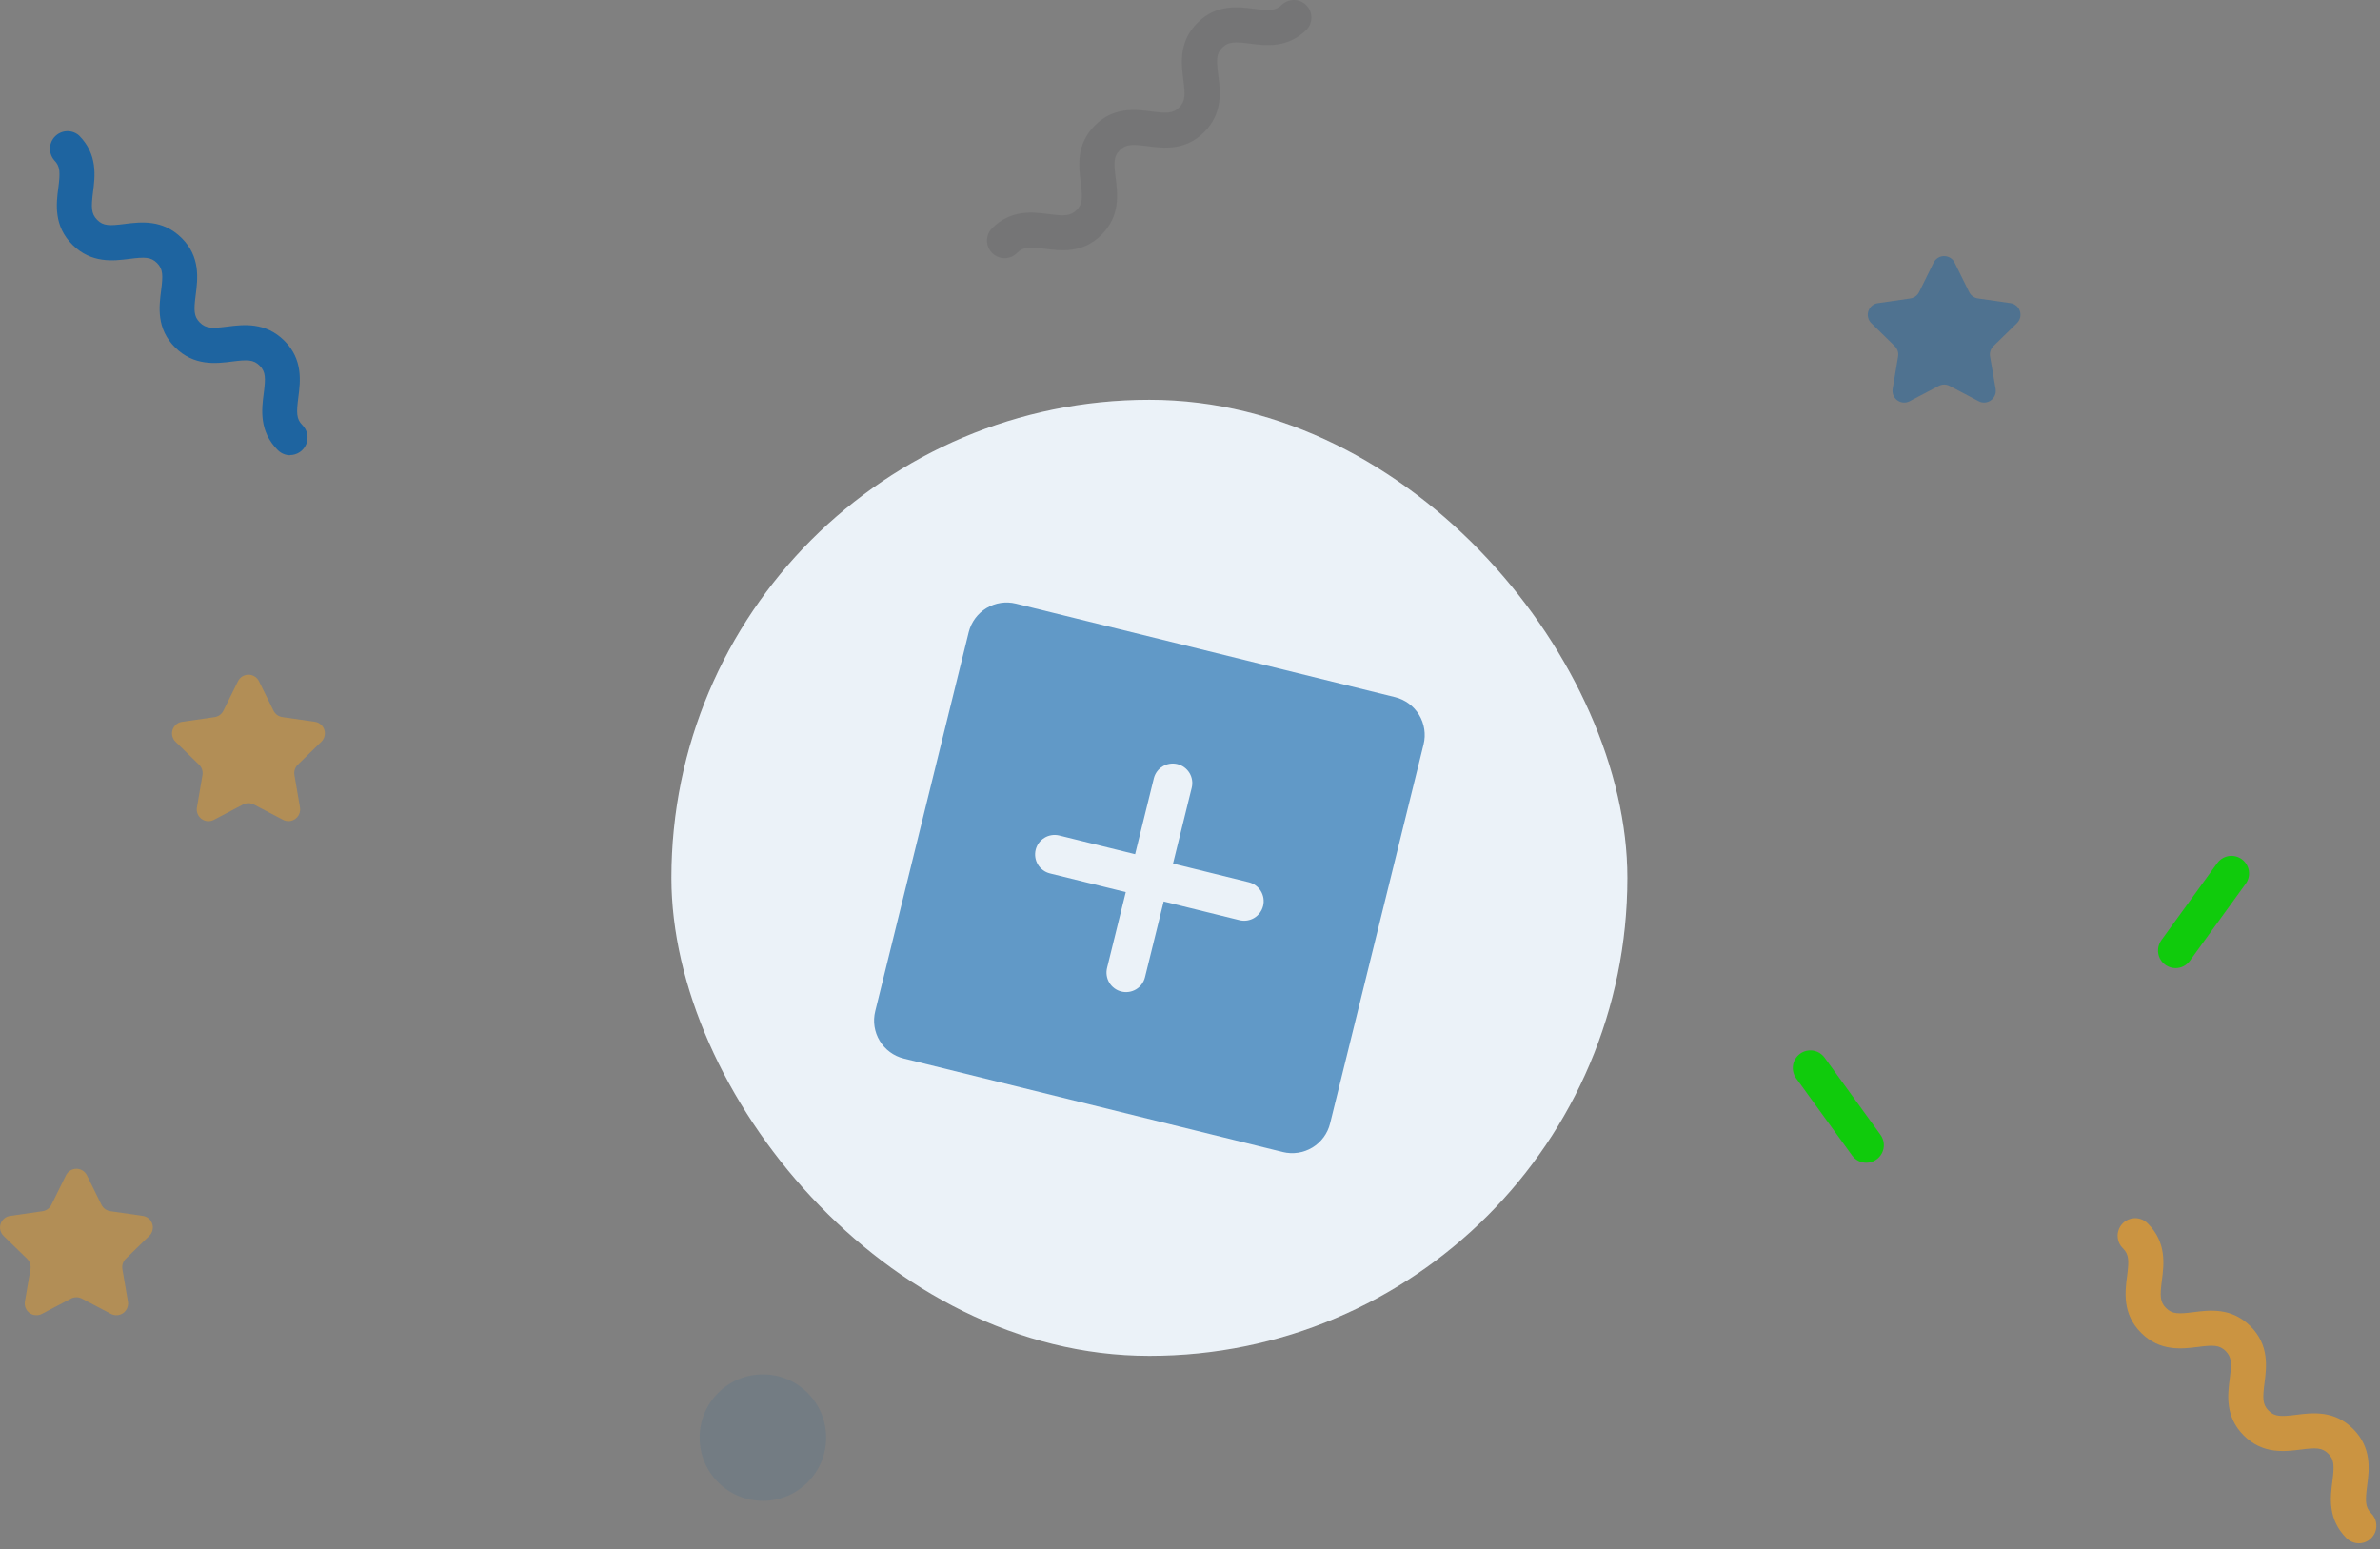 <svg width="381" height="248" viewBox="0 0 381 248" fill="none" xmlns="http://www.w3.org/2000/svg">
<rect x="0" y="0" width="381" height="248" fill="#808080" stroke="none"/>
<path d="M46.462 72.874C46.093 72.875 45.727 72.803 45.386 72.662C45.045 72.521 44.735 72.314 44.474 72.053C41.444 69.023 41.887 65.51 42.224 62.948C42.532 60.526 42.554 59.517 41.568 58.527C40.582 57.537 39.569 57.563 37.147 57.871C34.582 58.197 31.072 58.621 28.042 55.621C25.012 52.621 25.458 49.081 25.792 46.52C26.099 44.093 26.122 43.084 25.136 42.098C24.149 41.112 23.137 41.135 20.714 41.442C18.153 41.768 14.639 42.192 11.609 39.192C8.579 36.192 8.992 32.63 9.337 30.068C9.644 27.646 9.667 26.637 8.681 25.647C8.219 25.11 7.976 24.419 8.002 23.711C8.027 23.003 8.319 22.331 8.819 21.828C9.319 21.326 9.99 21.031 10.697 21.002C11.405 20.973 12.098 21.212 12.637 21.672C15.667 24.702 15.224 28.212 14.887 30.773C14.587 33.2 14.587 34.208 15.554 35.194C16.522 36.181 17.549 36.158 19.972 35.847C22.537 35.521 26.047 35.097 29.077 38.097C32.107 41.097 31.661 44.637 31.327 47.198C31.019 49.621 30.997 50.63 31.983 51.62C32.969 52.609 33.978 52.583 36.401 52.276C38.966 51.95 42.476 51.526 45.506 54.526C48.536 57.526 48.093 61.066 47.756 63.627C47.448 66.053 47.426 67.062 48.412 68.048C48.805 68.442 49.072 68.942 49.181 69.488C49.289 70.033 49.233 70.598 49.02 71.112C48.808 71.625 48.448 72.064 47.986 72.374C47.524 72.683 46.98 72.848 46.424 72.848L46.462 72.874Z" fill="#065DA7" fill-opacity="0.8"/>
<path d="M122.125 240.25C127.717 240.25 132.25 235.717 132.25 230.125C132.25 224.533 127.717 220 122.125 220C116.533 220 112 224.533 112 230.125C112 235.717 116.533 240.25 122.125 240.25Z" fill="#065DA7" fill-opacity="0.1"/>
<path d="M377.618 247.041C377.249 247.042 376.883 246.97 376.542 246.828C376.201 246.687 375.891 246.479 375.631 246.216C372.601 243.186 373.043 239.676 373.381 237.111C373.688 234.689 373.711 233.68 372.725 232.694C371.738 231.708 370.726 231.73 368.303 232.038C365.742 232.36 362.228 232.806 359.198 229.788C356.168 226.769 356.615 223.248 356.948 220.683C357.256 218.26 357.278 217.251 356.292 216.265C355.306 215.279 354.293 215.301 351.871 215.609C349.31 215.931 345.796 216.378 342.766 213.359C339.736 210.34 340.182 206.819 340.516 204.254C340.823 201.831 340.846 200.823 339.86 199.836C339.591 199.577 339.376 199.267 339.229 198.924C339.081 198.581 339.004 198.212 339 197.838C338.997 197.465 339.068 197.094 339.209 196.749C339.35 196.403 339.559 196.089 339.823 195.825C340.087 195.561 340.401 195.352 340.746 195.21C341.092 195.068 341.462 194.997 341.836 195C342.209 195.003 342.578 195.081 342.921 195.228C343.265 195.375 343.575 195.589 343.835 195.858C346.865 198.888 346.422 202.398 346.085 204.963C345.777 207.385 345.755 208.394 346.741 209.38C347.727 210.366 348.736 210.348 351.158 210.04C353.723 209.714 357.233 209.268 360.263 212.29C363.293 215.313 362.847 218.83 362.513 221.395C362.206 223.818 362.183 224.826 363.17 225.813C364.156 226.799 365.165 226.776 367.591 226.473C370.152 226.146 373.662 225.7 376.692 228.723C379.722 231.745 379.28 235.263 378.942 237.828C378.635 240.25 378.612 241.259 379.598 242.249C379.991 242.642 380.259 243.143 380.367 243.688C380.475 244.234 380.42 244.799 380.207 245.312C379.994 245.826 379.634 246.265 379.172 246.574C378.71 246.883 378.167 247.048 377.611 247.049L377.618 247.041Z" fill="#FEA218" fill-opacity="0.6"/>
<path d="M41.457 109.042L43.785 113.76C43.92 114.032 44.119 114.267 44.364 114.446C44.61 114.624 44.895 114.74 45.196 114.784L50.404 115.534C50.751 115.584 51.076 115.73 51.343 115.956C51.611 116.181 51.81 116.477 51.918 116.81C52.026 117.143 52.039 117.499 51.955 117.839C51.871 118.179 51.694 118.488 51.443 118.732L47.674 122.404C47.456 122.616 47.293 122.878 47.199 123.168C47.105 123.457 47.083 123.765 47.134 124.065L48.023 129.247C48.083 129.592 48.045 129.947 47.913 130.271C47.782 130.596 47.562 130.877 47.279 131.083C46.996 131.289 46.661 131.412 46.312 131.437C45.963 131.463 45.614 131.39 45.304 131.227L40.643 128.786C40.374 128.645 40.075 128.571 39.771 128.571C39.467 128.571 39.168 128.645 38.899 128.786L34.242 131.235C33.932 131.398 33.583 131.47 33.234 131.445C32.885 131.419 32.55 131.296 32.267 131.09C31.984 130.884 31.764 130.603 31.633 130.279C31.501 129.954 31.463 129.6 31.523 129.255L32.412 124.072C32.463 123.772 32.441 123.464 32.347 123.175C32.253 122.886 32.09 122.623 31.872 122.411L28.103 118.74C27.852 118.496 27.675 118.186 27.591 117.847C27.507 117.507 27.52 117.15 27.628 116.818C27.736 116.485 27.935 116.189 28.203 115.963C28.47 115.738 28.796 115.591 29.142 115.541L34.35 114.791C34.653 114.748 34.94 114.631 35.187 114.451C35.434 114.272 35.634 114.034 35.768 113.76L38.097 109.042C38.252 108.729 38.491 108.466 38.788 108.282C39.085 108.098 39.428 108 39.777 108C40.126 108 40.468 108.098 40.765 108.282C41.062 108.466 41.302 108.729 41.457 109.042ZM13.917 188.137L16.245 192.855C16.38 193.127 16.579 193.362 16.824 193.541C17.07 193.719 17.355 193.835 17.655 193.879L22.86 194.629C23.207 194.678 23.533 194.824 23.801 195.049C24.069 195.275 24.269 195.571 24.377 195.904C24.486 196.237 24.499 196.593 24.415 196.933C24.331 197.273 24.154 197.583 23.903 197.827L20.134 201.499C19.916 201.711 19.753 201.973 19.659 202.263C19.565 202.552 19.543 202.86 19.594 203.16L20.483 208.342C20.542 208.687 20.503 209.041 20.371 209.365C20.24 209.689 20.02 209.969 19.737 210.175C19.454 210.38 19.12 210.503 18.771 210.528C18.423 210.553 18.074 210.481 17.764 210.319L13.107 207.874C12.838 207.732 12.539 207.659 12.235 207.659C11.931 207.659 11.632 207.732 11.363 207.874L6.706 210.319C6.396 210.482 6.047 210.555 5.697 210.53C5.348 210.505 5.013 210.383 4.729 210.178C4.446 209.972 4.226 209.691 4.094 209.367C3.962 209.042 3.924 208.687 3.983 208.342L4.876 203.16C4.927 202.86 4.905 202.552 4.811 202.263C4.717 201.973 4.554 201.711 4.336 201.499L0.567 197.831C0.316 197.587 0.139 197.278 0.055 196.938C-0.029 196.598 -0.016 196.242 0.092 195.909C0.2 195.576 0.399 195.28 0.666 195.054C0.934 194.829 1.259 194.683 1.606 194.632L6.814 193.882C7.115 193.839 7.4 193.723 7.645 193.544C7.891 193.366 8.09 193.131 8.224 192.859L10.553 188.141C10.707 187.827 10.947 187.562 11.244 187.377C11.541 187.192 11.884 187.093 12.234 187.093C12.584 187.093 12.927 187.19 13.224 187.375C13.522 187.559 13.762 187.824 13.917 188.137Z" fill="#FEA218" fill-opacity="0.4"/>
<path d="M160.814 41.326C160.258 41.326 159.714 41.162 159.251 40.853C158.788 40.544 158.428 40.105 158.215 39.591C158.002 39.078 157.946 38.512 158.054 37.967C158.162 37.421 158.429 36.92 158.823 36.526C161.853 33.496 165.363 33.939 167.928 34.276C170.35 34.584 171.359 34.606 172.349 33.62C173.339 32.634 173.313 31.621 173.005 29.199C172.679 26.634 172.255 23.124 175.255 20.094C178.255 17.064 181.795 17.51 184.356 17.844C186.783 18.151 187.791 18.174 188.778 17.187C189.764 16.201 189.741 15.189 189.434 12.766C189.108 10.201 188.665 6.691 191.684 3.661C194.703 0.631 198.224 1.077 200.785 1.411C203.211 1.719 204.216 1.741 205.206 0.755C205.739 0.258 206.445 -0.012 207.173 0C207.902 0.013 208.597 0.308 209.112 0.824C209.628 1.339 209.923 2.034 209.936 2.763C209.949 3.492 209.678 4.197 209.181 4.73C206.151 7.76 202.641 7.317 200.08 6.98C197.658 6.672 196.645 6.65 195.659 7.636C194.673 8.622 194.718 9.616 195.029 12.039C195.355 14.604 195.798 18.114 192.779 21.144C189.76 24.174 186.239 23.727 183.678 23.394C181.255 23.086 180.246 23.064 179.256 24.05C178.266 25.036 178.293 26.045 178.6 28.467C178.926 31.032 179.369 34.542 176.35 37.572C173.331 40.602 169.81 40.16 167.249 39.822C164.823 39.515 163.814 39.492 162.828 40.479C162.566 40.748 162.253 40.962 161.907 41.108C161.561 41.253 161.189 41.328 160.814 41.326Z" fill="#1B1C1E" fill-opacity="0.1"/>
<path d="M312.898 42.029L315.227 46.747C315.361 47.02 315.559 47.255 315.805 47.434C316.051 47.614 316.336 47.73 316.637 47.774L321.846 48.524C322.192 48.575 322.517 48.721 322.785 48.946C323.052 49.172 323.251 49.468 323.359 49.801C323.467 50.133 323.48 50.49 323.396 50.83C323.312 51.169 323.135 51.479 322.884 51.723L319.116 55.398C318.898 55.61 318.735 55.871 318.641 56.16C318.547 56.449 318.525 56.756 318.576 57.056L319.468 62.242C319.527 62.587 319.489 62.942 319.357 63.266C319.225 63.59 319.005 63.871 318.722 64.077C318.438 64.283 318.103 64.405 317.754 64.43C317.405 64.455 317.055 64.381 316.746 64.218L312.107 61.773C311.838 61.632 311.539 61.558 311.235 61.558C310.931 61.558 310.632 61.632 310.363 61.773L305.706 64.222C305.396 64.384 305.047 64.457 304.699 64.431C304.35 64.406 304.015 64.283 303.733 64.078C303.45 63.872 303.23 63.592 303.098 63.268C302.967 62.944 302.928 62.59 302.987 62.245L303.857 57.059C303.908 56.76 303.885 56.453 303.791 56.164C303.697 55.875 303.534 55.614 303.317 55.402L299.567 51.727C299.316 51.483 299.139 51.173 299.055 50.833C298.971 50.494 298.984 50.137 299.092 49.804C299.2 49.472 299.399 49.176 299.666 48.95C299.934 48.724 300.259 48.578 300.606 48.528L305.811 47.778C306.111 47.734 306.397 47.617 306.642 47.438C306.888 47.259 307.086 47.023 307.221 46.751L309.549 42.033C309.705 41.723 309.944 41.462 310.24 41.28C310.535 41.097 310.875 41 311.223 41C311.57 41 311.91 41.096 312.206 41.277C312.502 41.459 312.741 41.719 312.898 42.029Z" fill="#065DA7" fill-opacity="0.4"/>
<path d="M298.767 186.125C298.323 186.125 297.885 186.02 297.489 185.818C297.093 185.616 296.751 185.322 296.491 184.962L287.543 172.617C287.325 172.318 287.167 171.979 287.08 171.619C286.992 171.259 286.977 170.886 287.034 170.52C287.091 170.154 287.22 169.803 287.414 169.487C287.607 169.171 287.861 168.897 288.161 168.679C288.46 168.461 288.8 168.305 289.16 168.219C289.521 168.134 289.894 168.12 290.26 168.179C290.626 168.238 290.976 168.368 291.291 168.563C291.606 168.758 291.88 169.013 292.096 169.313L301.043 181.658C301.347 182.078 301.529 182.574 301.569 183.091C301.609 183.608 301.506 184.125 301.27 184.587C301.035 185.049 300.677 185.437 300.235 185.708C299.793 185.979 299.286 186.124 298.767 186.125ZM348.275 154.973C347.756 154.972 347.248 154.828 346.807 154.557C346.365 154.286 346.007 153.898 345.772 153.436C345.536 152.974 345.433 152.456 345.473 151.94C345.513 151.423 345.695 150.927 345.998 150.507L354.946 138.162C355.163 137.863 355.437 137.609 355.752 137.416C356.066 137.223 356.416 137.093 356.781 137.035C357.146 136.977 357.519 136.991 357.878 137.077C358.238 137.163 358.577 137.319 358.876 137.536C359.175 137.753 359.429 138.027 359.622 138.341C359.815 138.656 359.945 139.006 360.003 139.371C360.061 139.736 360.047 140.109 359.961 140.468C359.875 140.828 359.719 141.167 359.502 141.466L350.555 153.811C350.293 154.171 349.951 154.464 349.554 154.666C349.158 154.868 348.72 154.973 348.275 154.973Z" fill="#10CB0C"/>
<rect x="107.481" y="64" width="153.037" height="153.037" rx="76.519" fill="white"/>
<rect x="107.481" y="64" width="153.037" height="153.037" rx="76.519" fill="#065DA7" fill-opacity="0.08"/>
<g clip-path="url(#clip0_621_120)">
<path d="M223.321 111.593L162.639 96.626C161.03 96.229 159.329 96.488 157.91 97.345C156.492 98.203 155.472 99.588 155.075 101.198L140.108 161.879C139.711 163.489 139.97 165.19 140.827 166.609C141.684 168.027 143.07 169.047 144.679 169.444L205.361 184.411C206.97 184.808 208.672 184.549 210.09 183.692C211.509 182.834 212.529 181.449 212.926 179.839L227.892 119.158C228.289 117.548 228.031 115.847 227.173 114.429C226.316 113.01 224.93 111.99 223.321 111.593ZM198.422 147.294L186.286 144.301L183.293 156.437C183.094 157.242 182.584 157.935 181.875 158.364C181.165 158.792 180.315 158.921 179.51 158.723C178.706 158.525 178.013 158.015 177.584 157.305C177.155 156.596 177.026 155.745 177.224 154.941L180.218 142.804L168.081 139.811C167.277 139.612 166.584 139.102 166.155 138.393C165.727 137.684 165.597 136.833 165.796 136.029C165.994 135.224 166.504 134.531 167.214 134.102C167.923 133.674 168.773 133.544 169.578 133.743L181.714 136.736L184.708 124.6C184.906 123.795 185.416 123.102 186.126 122.674C186.835 122.245 187.686 122.116 188.49 122.314C189.295 122.513 189.988 123.023 190.416 123.732C190.845 124.441 190.974 125.292 190.776 126.097L187.783 138.233L199.919 141.226C200.724 141.425 201.417 141.935 201.845 142.644C202.274 143.353 202.403 144.204 202.205 145.009C202.006 145.813 201.496 146.506 200.787 146.935C200.078 147.363 199.227 147.493 198.422 147.294Z" fill="#065DA7" fill-opacity="0.6"/>
</g>
<defs>
<clipPath id="clip0_621_120">
<rect width="100" height="100" fill="white" transform="translate(147.428 80) rotate(13.855)"/>
</clipPath>
</defs>
</svg>
